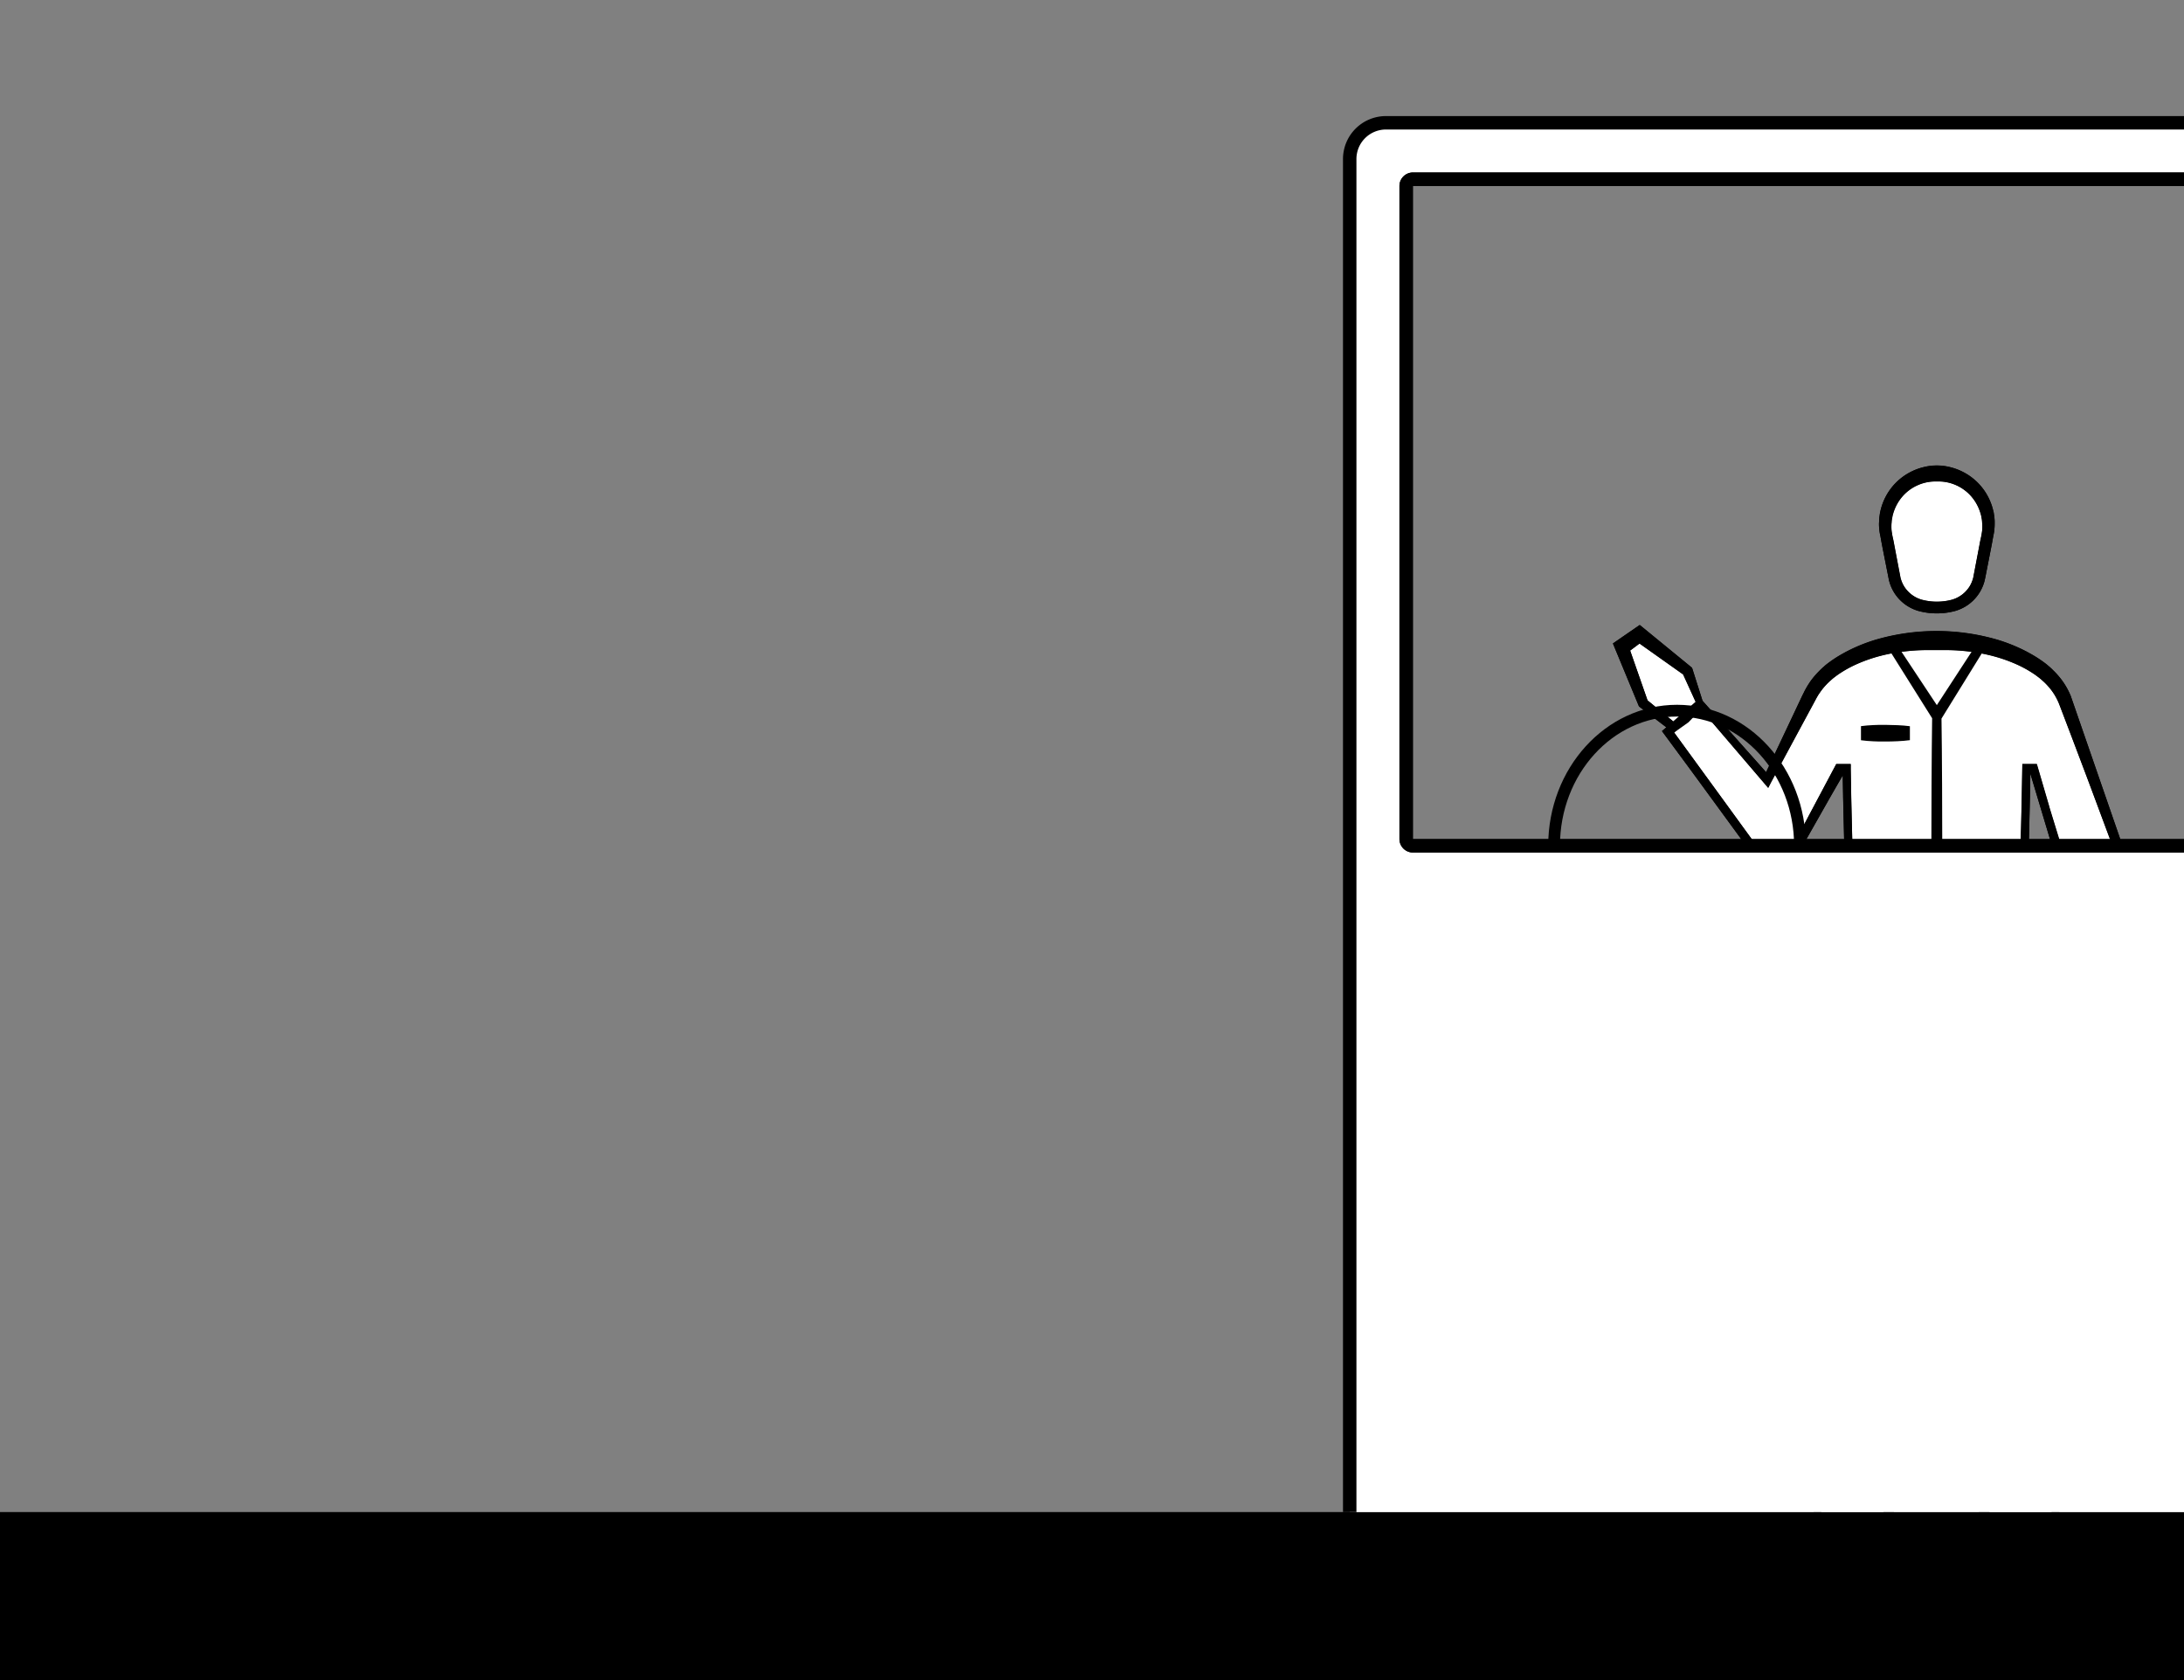 <svg id="Capa_1" data-name="Capa 1" xmlns="http://www.w3.org/2000/svg" viewBox="0 0 1300 1000"><rect x="0" y="0" width="1300" height="1000" fill="#808080" stroke="none"/><defs><style>.cls-1{fill:#fff;}.cls-2,.cls-3{fill:none;stroke:#000;stroke-linejoin:round;}.cls-2{stroke-width:8px;}.cls-3{stroke-width:7px;}</style></defs><title>ticket-office--receive</title><path d="M960.1,383l1.27,3.08,13.89,33.55h0l.36.85.59.45,15.73,12-.87.74h0l-1.77,1.48,1.43,1.94c8.25,11.17,16.5,22.31,24.67,33.52l12.27,16.8,6.15,8.4,3.06,4.19,1.54,2.1.77,1c.28.36.64.79,1,1.14a22,22,0,0,0,1.77,1.71,21.36,21.36,0,0,0,5.7,3.55,23.43,23.43,0,0,0,2.26.81,21.42,21.42,0,0,0,5.72.86,20.29,20.29,0,0,0,5.75-.66,21.54,21.54,0,0,0,10-5.71,21.85,21.85,0,0,0,3.48-4.63l2.56-4.52,7.6-13.4,2.65-4.69c2.79-4.91,5.61-9.79,8.44-14.69l.78-1.35.22,11.92V474l1.19,50.91,0-.13,0,.23v-.1L1087.89,602v.2l-2.3,38.47L1084.43,660l-.29,4.82c-.08,1.6-.11,3.21-.17,4.82l-.3,9.66-1.23,38.61-1.08,38.6-.54,19.31c-.12,3.23-.1,6.44-.15,9.66l-.08,9.65-.38,38.62-.65,77.23v1.69h1.65l2.25,0-6.57,10.81-16,6.05-8.48,3.21c-2.81,1.07-5.66,2.11-8.46,3.23l-2.18.84v17.45h3.43l77.62,0h3.48v-3.47l0-10,0-10,.06-19.84v0l11.27-129.51c.13-1.35.22-2.7.39-4l.5-4,1-8.06,2-16.15,4.1-32.28,7-54.86,7,54.86,4.1,32.28,2,16.15,1,8.06.52,4c.16,1.34.24,2.69.37,4L1179,911v0l.06,19.84,0,10,0,10v3.47h3.48l77.62,0h3.42V936.74l-2.17-.84c-2.81-1.12-5.64-2.16-8.47-3.23l-8.47-3.21-16-6.05-6.57-10.81,2.24,0h1.66v-1.69l-.65-77.23-.38-38.62-.09-9.65c0-3.22,0-6.43-.14-9.66l-.55-19.31-1.08-38.6-1.22-38.61-.31-9.66c-.06-1.61-.08-3.22-.17-4.82l-.28-4.82-1.15-19.29-2.3-38.47V602l-10.35-77.06v0l1.2-50.91v-.54l.23-13.1L1215,482l9.8,32.7-2.56,43.74-2.32,39.67v.09l0,.13,2.33,20.15.07.6.75.87h0l5.46,5.91,13.37,14.51,4.77,5.17,1,1.1,2.19,2.38,15.11-9.78-1.43-2.49h0l-13.28-24.15-3.73-6.77-3-5.56,2,0,1,0,.74,0,.32-1.75,2.78-15.38,1.64-9,4.27-24.4,4.28-24.41,2.14-12.21c.18-1,.35-2,.53-3.07a20.9,20.9,0,0,0,.19-3.54,21.48,21.48,0,0,0-1.35-6.93l.1.31-29.61-85.61a43.82,43.82,0,0,0-6-10.38,46.91,46.91,0,0,0-4-4.49c-.36-.37-.69-.67-1-1l-.51-.5-.57-.53c-.38-.36-.76-.67-1.15-1s-.75-.65-1.14-1a74,74,0,0,0-9.9-6.5c-.67-.38-1.34-.74-2-1.1l-1.28-.65-.21-.11a100.8,100.8,0,0,0-15.76-6.26,129.45,129.45,0,0,0-72.71,0,101.08,101.08,0,0,0-15.75,6.26l-.22.11-1.27.65c-.68.36-1.35.72-2,1.1a73.27,73.27,0,0,0-9.89,6.5c-.39.3-.78.62-1.16,1s-.76.64-1.14,1l-.58.53-.5.5c-.35.33-.69.63-1,1a46.91,46.91,0,0,0-4,4.49,37.29,37.29,0,0,0-2.26,3.22c-.1.13-.19.27-.28.41a.51.51,0,0,0-.09.16c-.25.39-.49.79-.73,1.2s-.41.71-.61,1.07c-.38.67-.8,1.47-1.1,2.12l-1,2L1065,430.53l-13.75,29.07-37.84-42.51-6-18.9-.25-.74-.76-.62-28.09-23h0L976.05,372l-2.54,1.75-10.64,7.34Zm10.25,4.21,5.57-4.17,25.94,18.38,7.94,17.4.17.39.19.2h0L1050,466l2.52,2.95,1.81-3.54h0l2.3-4.27,14.82-27.5,8.57-15.88,1.07-2,.26-.5.24-.41.49-.83c.38-.64.8-1.25,1.23-1.85a.23.23,0,0,1,.07-.1,34.15,34.15,0,0,1,2.13-2.82,40.31,40.31,0,0,1,3.37-3.55c.27-.26.66-.59,1-.88l.49-.46.43-.36.66-.55.2-.14,0,0c.38-.31.79-.62,1.21-.93,1.06-.8,2.18-1.56,3.33-2.29a72.23,72.23,0,0,1,7.23-4,91.26,91.26,0,0,1,15.72-5.7,113.28,113.28,0,0,1,28.18-3.53c.5,0,1,0,1.49,0h7.71q.75,0,1.5,0a113.4,113.4,0,0,1,28.18,3.53,91.15,91.15,0,0,1,15.71,5.7,69.06,69.06,0,0,1,7.23,4c1.15.73,2.29,1.49,3.34,2.29.42.31.83.62,1.21.93v0l.2.14.67.55.43.36.49.46c.33.29.71.62,1,.88a41.84,41.84,0,0,1,3.37,3.55,34.65,34.65,0,0,1,5.16,8.22c.18.37.33.74.48,1.12l.23.57.24.64,1,2.62,2,5.25,4,10.49,7.94,21c.78,2.05,1.56,4.11,2.32,6.17,4.51,12,8.93,24,13.42,36l.1.34a16.47,16.47,0,0,1,1.15,5.09,17.93,17.93,0,0,1-.1,2.64l-.46,3-1.88,12.22-3.76,24.44-1.26,8.17-2.51,16.29-1.49,9.14-2.24,13.84h-6.36l1,2.44.06.14,4,9.6,5.41,12.89,6.21,14.77-3.17,1.9-2.06-2-4.29-4.06-16.8-16-1.79-12.46-.82-5.73.1-1.9,4.4-81.55h0l0-.53-.15-.49L1219.66,480l0-.14-7.35-25.17h-8.62l-.06,3.14-.29,16.77-.39,16.76c-.12,5.59-.31,11.19-.47,16.77l-.5,16.77v.22l0,.32,2.24,19.36,2.09,19.36,2.16,19.36,2.33,19.2,0-.56,0,.69,0-.13,1,19c.33,6.41.67,12.84,1.07,19.24.72,12.84,1.67,25.66,2,38.53l2.91,77.1.75,19.27c.15,3.22.16,6.43.24,9.65l.2,9.65.77,38.58c.48,24.9,1.08,49.78,1.66,74.67l-2.44.1h-3.73l1.58,3.49,6.83,15.19.48,1,1.16.46,30.87,12.43-.82,2.91-63.6-.42-3.62,0h-1.31L1186,927c-.17-2.06-.32-4.13-.43-6.19-.1-1.66-.16-3.32-.23-5l-.08-3.43-.09-1.77-.06-1.09h0l-5.76-63.79-2.77-32.45-1.37-16.23-1.29-16.23c-.12-1.36-.19-2.72-.35-4.06l-.49-4-1-8.08-1.9-16.18-3.68-32.36c-2.35-21.59-4.71-43.17-6.72-64.81l-.28-2.81h-13.71l-.28,2.81c-2,21.64-4.36,43.22-6.72,64.81l-3.67,32.36-1.9,16.18-1,8.08-.48,4c-.16,1.34-.23,2.7-.35,4.06l-1.29,16.23-1.37,16.23L1126,845.77l-5.77,63.79h0l0,1.09-.09,1.77-.08,3.43c-.08,1.66-.13,3.32-.23,5-.11,2.06-.25,4.13-.43,6.19l-.84,16.58h-1.31l-3.63,0-63.6.42-.81-2.91L1080,928.72l1.15-.46.48-1,6.83-15.19,1.57-3.49h-3.73l-2.43-.1c.57-24.89,1.18-49.77,1.65-74.67l.78-38.58.19-9.65c.09-3.22.1-6.43.25-9.65l.74-19.27,2.92-77.1c.34-12.87,1.28-25.69,2-38.53.4-6.4.75-12.83,1.07-19.24l1-19v.13l0-.69,0,.56,2.34-19.2L1099,564.2l2.09-19.36,2.24-19.36,0-.32v-.22l-.5-16.77c-.16-5.58-.34-11.18-.47-16.77l-.4-16.76-.29-16.77,0-3.14H1093l-23.25,43.77,0,.05a16.7,16.7,0,0,1-2.12,2.7,16.43,16.43,0,0,1-7.55,4.43,16.2,16.2,0,0,1-12.17-1.57,16.38,16.38,0,0,1-4-3.22c-.26-.29-.44-.49-.69-.81l0-.07-.71-1-1.53-2.1-3.06-4.2-6.1-8.4-12.23-16.8-23-31.58,1.17-1.06,2.39-2.17-2.54-2.08h0l-16.86-13.81Z"/><path class="cls-1" d="M997.55,430.64l2.54,2.08-2.39,2.17L996.53,436l23,31.58,12.23,16.8,6.1,8.4,3.06,4.2,1.53,2.1.71,1,0,.07c.25.32.43.52.69.81a16.38,16.38,0,0,0,4,3.22,16.2,16.2,0,0,0,12.17,1.57,16.43,16.43,0,0,0,7.55-4.43,16.7,16.7,0,0,0,2.12-2.7l0-.05L1093,454.73h8.62l0,3.14.29,16.77.4,16.76c.13,5.59.31,11.19.47,16.77l.5,16.77v.22l0,.32-2.24,19.36L1099,564.2l-2.16,19.36-2.34,19.2-1,19c-.32,6.41-.67,12.84-1.07,19.24-.72,12.84-1.66,25.66-2,38.53l-2.92,77.1-.74,19.27c-.15,3.22-.16,6.43-.25,9.65l-.19,9.65-.78,38.58c-.47,24.9-1.08,49.78-1.65,74.67l2.43.1h3.73l-1.57,3.49-6.83,15.19-.48,1-1.15.46-30.88,12.43.81,2.91,63.6-.42,3.63,0h1.31l.84-16.58c.18-2.06.32-4.13.43-6.19.1-1.66.15-3.32.23-5l.08-3.43.09-1.77,0-1.09h0l5.77-63.79,2.77-32.45,1.37-16.23,1.29-16.23c.12-1.36.19-2.72.35-4.06l.48-4,1-8.08,1.9-16.18,3.67-32.36c2.36-21.59,4.72-43.17,6.72-64.81l.28-2.81h13.71l.28,2.81c2,21.64,4.37,43.22,6.72,64.81l3.68,32.36,1.9,16.18,1,8.08.49,4c.16,1.34.23,2.7.35,4.06l1.29,16.23,1.37,16.23,2.77,32.45,5.76,63.79h0l.06,1.09.09,1.77.08,3.43c.07,1.66.13,3.32.23,5,.11,2.06.26,4.13.43,6.19l.84,16.58h1.31l3.62,0,63.6.42.82-2.91-30.87-12.43-1.16-.46-.48-1L1216.81,912l-1.58-3.49H1219l2.44-.1c-.58-24.89-1.18-49.77-1.66-74.67L1219,795.2l-.2-9.65c-.08-3.22-.09-6.43-.24-9.65l-.75-19.27-2.91-77.1c-.34-12.87-1.29-25.69-2-38.53-.4-6.4-.74-12.83-1.07-19.24l-1-19-2.33-19.2-2.16-19.36-2.09-19.36L1202,525.48l0-.32v-.22l.5-16.77c.16-5.58.35-11.18.47-16.77l.39-16.76.29-16.77.06-3.14h8.62l7.35,25.17,0,.14,10.3,33.57.15.49,0,.53h0l-4.4,81.55-.1,1.9.82,5.73,1.79,12.46,16.8,16,4.29,4.06,2.06,2,3.17-1.9-6.21-14.77-5.41-12.89-4-9.6-.06-.14-1-2.44h6.36l2.24-13.84,1.49-9.14,2.51-16.29,1.26-8.17,3.76-24.44,1.88-12.22.46-3a17.93,17.93,0,0,0,.1-2.64,16.47,16.47,0,0,0-1.15-5.09l-.1-.34c-4.49-12-8.91-24-13.42-36-.76-2.06-1.54-4.12-2.32-6.17l-7.94-21-4-10.49-2-5.25-1-2.62-.24-.64-.23-.57c-.15-.38-.3-.75-.48-1.12a34.65,34.65,0,0,0-5.16-8.22,41.84,41.84,0,0,0-3.37-3.55c-.28-.26-.66-.59-1-.88l-.49-.46-.43-.36-.67-.55-.2-.14v0c-.38-.31-.79-.62-1.21-.93-1-.8-2.19-1.56-3.34-2.29a69.06,69.06,0,0,0-7.23-4,91.15,91.15,0,0,0-15.71-5.7,113.4,113.4,0,0,0-28.18-3.53q-.75,0-1.5,0h-7.71c-.49,0-1,0-1.49,0a113.28,113.28,0,0,0-28.18,3.53,91.26,91.26,0,0,0-15.72,5.7,72.23,72.23,0,0,0-7.23,4c-1.15.73-2.27,1.49-3.33,2.29-.42.31-.83.62-1.21.93l0,0-.2.14-.66.55-.43.36-.49.46c-.33.29-.72.62-1,.88a40.31,40.31,0,0,0-3.37,3.55,34.15,34.15,0,0,0-2.13,2.82.23.23,0,0,0-.07.1c-.43.6-.85,1.21-1.23,1.85l-.49.83-.24.41-.26.5-1.07,2-8.57,15.88-14.82,27.5-2.3,4.27h0l-1.81,3.54L1050,466l-39.79-46.57h0l-.19-.2-.17-.39-7.94-17.4-25.94-18.38-5.57,4.17,10.33,29.61,16.86,13.81Z"/><path d="M1118.45,311.87a34.09,34.09,0,0,0,.24,3.88c.09.69.18,1.31.29,1.91l.38,1.81c.6,3.52,1.31,7.11,2,10.58l3.07,15.47.22.79A25.12,25.12,0,0,0,1135.87,361a25.94,25.94,0,0,0,5.71,2.54c1.1.33,2.08.54,3,.72s1.9.36,2.9.49a43,43,0,0,0,10.79,0c1-.13,2-.29,2.91-.49s1.88-.39,3-.72a26.23,26.23,0,0,0,5.72-2.54,25.34,25.34,0,0,0,8.76-8.88,25.71,25.71,0,0,0,2.46-5.78l.2-.75.47-2.2,2.61-13.27c.68-3.48,1.4-7.09,2-10.64l.37-1.79c.1-.6.19-1.22.28-1.91a31.83,31.83,0,0,0,.24-3.85c0-.43,0-.83,0-1.24,0-.85-.06-1.73-.15-2.6l-.4-2.85c0-.23-.1-.46-.16-.68l-.07-.28a35.12,35.12,0,0,0-6.54-13.89,34.54,34.54,0,0,0-12-9.7,33.63,33.63,0,0,0-30.14,0,34.35,34.35,0,0,0-12,9.7,35,35,0,0,0-6.55,13.9l-.07.27c-.06.22-.11.45-.15.68l-.4,2.85c-.09.87-.12,1.75-.15,2.6C1118.48,311.07,1118.47,311.47,1118.45,311.87Zm7.36.06c0-.36.07-.77.1-1.18.06-.63.1-1.23.2-1.83l.43-2.25c0-.13.07-.27.11-.41a2.76,2.76,0,0,0,.08-.27,27.13,27.13,0,0,1,5.54-10.45,26.14,26.14,0,0,1,19.24-9H1153l1.42,0a25.53,25.53,0,0,1,9.62,2.14,25.84,25.84,0,0,1,9.36,6.86A26.88,26.88,0,0,1,1179,306c0,.1.07.19.1.28s.08.28.11.42l.43,2.27c.09.57.14,1.17.19,1.8,0,.41.06.82.11,1.23a27.86,27.86,0,0,1-.05,3c0,.5-.09,1-.16,1.51l-.24,1.57c-.15.87-.35,1.76-.54,2.62s-.39,1.8-.54,2.71l-3.91,20.5-.15.51a18.42,18.42,0,0,1-1.74,4.19,18.31,18.31,0,0,1-10.5,8.25c-.78.23-1.68.43-2.3.55s-1.55.29-2.44.41a36.14,36.14,0,0,1-9,0c-.87-.12-1.67-.25-2.43-.41s-1.52-.32-2.29-.55a18.31,18.31,0,0,1-10.5-8.25,19,19,0,0,1-1.75-4.18l-.16-.56-3.89-20.47c-.15-.9-.35-1.82-.54-2.7s-.39-1.74-.54-2.62l-.25-1.58c-.06-.49-.12-1-.16-1.5A28.51,28.51,0,0,1,1125.81,311.93Z"/><path class="cls-1" d="M1125.85,315c0,.5.1,1,.16,1.5l.25,1.58c.15.88.34,1.77.54,2.62s.39,1.8.54,2.7l3.89,20.47.16.56a19,19,0,0,0,1.75,4.18,18.31,18.31,0,0,0,10.5,8.25c.77.23,1.67.43,2.29.55s1.56.29,2.43.41a36.14,36.14,0,0,0,9,0c.89-.12,1.68-.25,2.44-.41s1.52-.32,2.3-.55a18.31,18.31,0,0,0,10.5-8.25,18.42,18.42,0,0,0,1.74-4.19l.15-.51,3.91-20.5c.15-.91.35-1.83.54-2.71s.39-1.75.54-2.62l.24-1.57c.07-.5.12-1,.16-1.51a27.86,27.86,0,0,0,.05-3c-.05-.41-.08-.82-.11-1.23,0-.63-.1-1.23-.19-1.8l-.43-2.27c0-.14-.08-.28-.11-.42s-.07-.18-.1-.28a26.88,26.88,0,0,0-5.53-10.44,25.84,25.84,0,0,0-9.36-6.86,25.53,25.53,0,0,0-9.62-2.14l-1.42,0h-1.53a26.14,26.14,0,0,0-19.24,9,27.13,27.13,0,0,0-5.54,10.45,2.76,2.76,0,0,1-.08.27c0,.14-.08.28-.11.41l-.43,2.25c-.1.6-.14,1.2-.2,1.83,0,.41-.06.82-.1,1.18A28.51,28.51,0,0,0,1125.85,315Z"/><path d="M1136.84,432.25c-2.43-.33-4.86-.5-7.28-.61s-4.86-.17-7.28-.19l-3.64,0c-1.22,0-2.43.06-3.64.13-2.43.12-4.86.29-7.28.63v8.39c2.42.34,4.85.51,7.28.63,1.21.07,2.42.09,3.64.13l3.64,0c2.42,0,4.85-.06,7.28-.18s4.85-.29,7.28-.62Z"/><path d="M960.06,383l1.27,3.07,13.89,33.57h0l.36.85.59.44,15.69,12,0,0-.87.73h0l-.87.73-.9.75,1.43,1.94c8.25,11.17,16.5,22.31,24.67,33.53l12.28,16.8,6.14,8.4,3.07,4.2,1.54,2.1.77,1c.27.36.64.79,1,1.14a20.53,20.53,0,0,0,1.77,1.72,21.48,21.48,0,0,0,5.71,3.54,17.87,17.87,0,0,0,2.26.81,20.89,20.89,0,0,0,5.71.86,20,20,0,0,0,5.76-.65,21.71,21.71,0,0,0,10-5.71,22.17,22.17,0,0,0,3.48-4.64l2.56-4.52,7.6-13.41,2.65-4.68c2.79-4.92,5.62-9.8,8.45-14.7l.78-1.35.21,11.93v.54l1.19,50.91v0l-10.35,77.1h0v.19l-2.3,38.47-1.15,19.3-.29,4.82c-.08,1.6-.1,3.21-.17,4.82l-.29,9.66L1082.43,718l-1.08,38.61-.54,19.31c-.12,3.23-.1,6.44-.15,9.66l-.08,9.66-.38,38.62-.65,77.27v1.69h1.66l2.24,0-6.57,10.81-16.05,6.06-8.47,3.21c-2.82,1.07-5.67,2.12-8.47,3.22l-2.18.85v17.45h3.43l77.65,0h3.48V951l0-10,0-10,.06-19.84,0,.16,0-.27v.11l11.27-129.56c.13-1.35.22-2.7.38-4l.51-4.05,1-8.07,2.06-16.14,4.1-32.3,7-54.88,7,54.88,4.11,32.3,2,16.14,1,8.07.5,4.05c.17,1.34.26,2.69.39,4L1179,911.17v0l.06,19.84,0,10,0,10v3.47h3.48l77.64,0h3.42V936.93l-2.18-.85c-2.81-1.1-5.64-2.15-8.47-3.22l-8.48-3.21-16-6.06-6.57-10.81,2.24,0h1.66v-1.69l-.65-77.27-.38-38.62-.08-9.66c-.05-3.22,0-6.43-.15-9.66l-.54-19.31L1222.89,718l-1.23-38.63-.31-9.66c-.06-1.61-.08-3.22-.16-4.82l-.29-4.82-1.15-19.3-2.3-38.47v-.19h0L1207.09,525v0l1.19-50.91v-.54l.23-13.1,6.5,21.63,9.81,32.72-2.57,43.74-2.32,39.69h0v.08l0,.13h0l2.34,20.14.07.61.75.87h0l5.46,5.92L1242,640.5l4.77,5.18,1,1.09,2.19,2.38,15.11-9.78-1.43-2.49h0l-13.28-24.16-3.73-6.77-3-5.48,0-.07,2,0,1,0h.74l.31-1.75,2.79-15.39,1.64-9,4.27-24.41,4.29-24.41,2.14-12.21c.16-1,.35-2,.52-3.07a21.31,21.31,0,0,0-1.16-10.48l.1.31-29.62-85.63a43.62,43.62,0,0,0-6-10.38,49.78,49.78,0,0,0-4-4.5c-.36-.36-.7-.67-1-1l-.52-.5-.57-.52c-.38-.36-.76-.68-1.14-1s-.77-.64-1.15-.94a73.21,73.21,0,0,0-9.91-6.51l-2-1.1c-.42-.22-.85-.44-1.28-.64a1.57,1.57,0,0,0-.21-.12,99.63,99.63,0,0,0-15.76-6.26,129.31,129.31,0,0,0-72.74,0,99.63,99.63,0,0,0-15.76,6.26l-.21.12c-.43.2-.86.42-1.28.64l-2,1.1a73.11,73.11,0,0,0-9.9,6.51c-.38.3-.76.61-1.15.94s-.76.65-1.14,1l-.57.52-.52.5c-.34.33-.68.64-1,1a48.28,48.28,0,0,0-4,4.5,37.14,37.14,0,0,0-2.26,3.21l-.28.42a.51.51,0,0,0-.09.16c-.25.39-.49.78-.73,1.19l-.61,1.07c-.38.69-.8,1.48-1.1,2.13l-1,2L1065,430.57l-13.75,29.07-37.85-42.52-6-18.9-.25-.73-.76-.63-28.1-23h0L976,372l-2.54,1.74-10.65,7.35ZM1173.54,388l-20.66,31.7-21-31.71a119.87,119.87,0,0,1,15.4-1.05H1158A120.1,120.1,0,0,1,1173.54,388Zm52.4,212.52h13.46l3.51,8.37,5.42,12.89,6.21,14.77-3.17,1.9-2.06-2-4.29-4.08-16.81-16-1.78-12.46Zm-15.87-3.81c-11.72-.74-44.37-2.69-54.44-3.3l.23-19.17.14-21.37.12-42.74-.12-42.74-.14-21.37-.21-18.31,23.94-38.72q3.33.63,6.61,1.5a90.4,90.4,0,0,1,15.72,5.69,68.32,68.32,0,0,1,7.23,4c1.15.73,2.29,1.48,3.34,2.29.42.31.83.61,1.21.92v0l.2.15c.24.19.47.37.67.55l.43.36.49.45c.33.29.71.62,1,.89a39,39,0,0,1,3.37,3.55,35,35,0,0,1,5.16,8.22c.18.37.33.74.48,1.11l.23.58.25.63,1,2.62,2,5.25,4,10.51,7.94,21q1.17,3.08,2.32,6.17c4.5,12,8.93,24,13.42,36l.1.33a16.31,16.31,0,0,1,1.14,5.09,16.65,16.65,0,0,1-.09,2.64l-.45,3-1.89,12.22-3.76,24.46-1.26,8.17-2.51,16.29-1.49,9.15-2,12.36-10.53-1.08-8,.8,4.33-80.19h0l0-.54-.15-.48-10.3-33.59,0-.14-7.36-25.17h-8.62l-.05,3.14-.29,16.78-.39,16.77c-.13,5.58-.32,11.18-.48,16.77L1202,525v.22l0,.33,2.24,19.35,2.1,19.37,2.16,19.37ZM1185.2,911.82l31.44,0,.19.42,6.84,15.19.48,1,1.15.47,30.89,12.43-.81,2.91-63.63-.42-3.62,0h-1.31l-.84-16.58c-.17-2.07-.32-4.13-.43-6.19-.1-1.66-.16-3.32-.23-5l-.08-3.44Zm-96.71.4.19-.42,31.44,0,0,.79-.08,3.44c-.07,1.66-.13,3.32-.23,5-.11,2.06-.26,4.12-.43,6.19l-.84,16.58h-1.31l-3.63,0-63.62.42-.81-2.91L1080,928.91l1.15-.47.48-1Zm5.91-307.66,116.51,0,.91,17.32c.33,6.41.67,12.84,1.07,19.25.72,12.84,1.67,25.67,2,38.53l2.91,77.12.75,19.29c.15,3.21.16,6.43.24,9.65l.2,9.64.77,38.61c.45,23.77,1,47.55,1.58,71.31l-18.38-1-18.28,1-5.37-59.32-2.76-32.46-1.38-16.24L1173.9,781c-.12-1.35-.19-2.72-.36-4.06l-.48-4-1-8.09-1.91-16.18-3.67-32.37c-2.36-21.6-4.72-43.19-6.73-64.83l-.27-2.82h-2.89l-4,0-4,0h-2.89l-.28,2.82c-2,21.64-4.36,43.23-6.72,64.83l-3.68,32.37-1.9,16.18-1,8.09-.49,4c-.16,1.34-.23,2.71-.34,4.06l-1.3,16.24-1.37,16.24L1126,845.94l-5.37,59.29-17.75-1L1084,905.3c.56-23.78,1.14-47.57,1.58-71.35l.78-38.61.2-9.64c.08-3.22.09-6.44.24-9.65l.75-19.29,2.92-77.12c.33-12.86,1.28-25.69,2-38.53.39-6.41.74-12.84,1.07-19.25ZM996.52,436l8.59-6.13,7.34-7.7L1049.94,466l2.51,2.95,1.82-3.53h0l2.3-4.27,14.83-27.51,8.57-15.88,1.07-2,.27-.49.23-.42c.16-.26.32-.54.49-.83.38-.63.8-1.24,1.23-1.84,0,0,0-.07.07-.11a34,34,0,0,1,2.13-2.81,40.36,40.36,0,0,1,3.36-3.55c.29-.27.67-.6,1-.89l.5-.45.42-.36c.2-.18.43-.36.67-.55l.2-.15v0c.38-.31.79-.61,1.21-.92,1.06-.81,2.19-1.56,3.34-2.29a67.34,67.34,0,0,1,7.23-4,90.4,90.4,0,0,1,15.72-5.69c2.22-.59,4.47-1.09,6.73-1.52l24.24,38.62-.21,18.43-.14,21.37-.12,42.74.12,42.74.14,21.37.22,19.15-54.85,3.34,1.58-13,2.16-19.37,2.1-19.37,2.23-19.35,0-.33V525l-.5-16.77c-.16-5.59-.36-11.19-.47-16.77l-.4-16.77-.29-16.78,0-3.14H1093l-23.26,43.77,0,.06a16.82,16.82,0,0,1-2.12,2.7,16.48,16.48,0,0,1-7.55,4.43,16.23,16.23,0,0,1-12.19-1.57,16.28,16.28,0,0,1-4-3.22c-.26-.29-.44-.49-.69-.81l-.05-.07-.71-1-1.53-2.1-3.06-4.19-6.11-8.41-12.22-16.81Zm-26.21-48.76,5.57-4.17,25.94,18.38,7.43,16.28-13.32,11.64-15.29-12.51Z"/><path d="M1118.45,311.88a36.21,36.21,0,0,0,.24,3.87c.09.7.18,1.32.29,1.91l.38,1.82c.61,3.52,1.32,7.11,2,10.58l3.06,15.48.23.79a24.83,24.83,0,0,0,2.46,5.78,25.17,25.17,0,0,0,8.76,8.88,25.48,25.48,0,0,0,5.71,2.54c1.1.33,2.08.55,3,.73s1.91.35,2.91.48a43,43,0,0,0,10.79,0c1-.13,2-.3,2.91-.48s1.88-.4,3-.73a25.48,25.48,0,0,0,5.71-2.54,25.17,25.17,0,0,0,8.76-8.88,24.83,24.83,0,0,0,2.46-5.78l.21-.75.47-2.2,2.6-13.28c.69-3.48,1.41-7.08,2-10.64l.36-1.79c.11-.6.21-1.22.29-1.91a34.05,34.05,0,0,0,.25-3.85c0-.44,0-.84,0-1.24,0-.85-.06-1.73-.15-2.61l-.4-2.84c0-.24-.1-.46-.15-.69l-.08-.28A34.78,34.78,0,0,0,1160.62,278a31.45,31.45,0,0,0-15.5,0,34.64,34.64,0,0,0-25.85,26.26l-.07.28c-.06.22-.11.45-.15.67l-.4,2.85c-.09.88-.12,1.76-.15,2.61C1118.48,311.07,1118.47,311.48,1118.45,311.88Zm45.64-23.2a25.9,25.9,0,0,1,9.37,6.87A27.09,27.09,0,0,1,1179,306c0,.09,0,.18.08.28a2.58,2.58,0,0,1,.12.42l.43,2.26c.09.58.14,1.18.19,1.81,0,.41.06.82.11,1.22a27.78,27.78,0,0,1,0,3c0,.51-.09,1-.16,1.52l-.25,1.56c-.14.88-.34,1.77-.53,2.63s-.39,1.79-.55,2.71l-3.9,20.51-.15.51a18,18,0,0,1-1.75,4.19,18.31,18.31,0,0,1-10.5,8.25c-.78.23-1.68.43-2.29.56s-1.56.28-2.44.4a35,35,0,0,1-9,0c-.87-.12-1.67-.25-2.43-.41s-1.52-.32-2.3-.55a18.31,18.31,0,0,1-10.49-8.26,17.86,17.86,0,0,1-1.75-4.17l-.16-.57-3.9-20.47c-.15-.9-.35-1.82-.54-2.7s-.39-1.75-.54-2.62l-.25-1.58c-.06-.49-.12-1-.15-1.51a28.4,28.4,0,0,1,0-3c0-.36.08-.77.11-1.18,0-.63.1-1.23.19-1.83l.43-2.25a2.77,2.77,0,0,1,.12-.41c0-.1,0-.19.08-.28a27.09,27.09,0,0,1,5.54-10.44,25.9,25.9,0,0,1,9.37-6.87,25.45,25.45,0,0,1,9.87-2.14h1.53l1.42,0A25.73,25.73,0,0,1,1164.09,288.68Z"/><polygon points="1243.55 600.39 1243.59 600.46 1246.93 600.46 1246.55 600.45 1245.59 600.43 1243.55 600.39"/><polygon points="990.16 434.43 990.17 434.44 991.04 433.71 991.04 433.7 991.91 432.97 991.86 432.94 990.16 434.43"/><rect y="900" width="1300" height="100"/><path class="cls-1" d="M837,110.7V499.37a4.06,4.06,0,0,0,4,4.06h459V900H803.4V94.65A21.56,21.56,0,0,1,825,73.09h475v33.56H841A4.05,4.05,0,0,0,837,110.7Z"/><path class="cls-2" d="M1300,73.09H825A21.56,21.56,0,0,0,803.4,94.65V900"/><path class="cls-2" d="M1300,503.43H841a4.05,4.05,0,0,1-4-4.06V110.7a4.05,4.05,0,0,1,4-4.06h459"/><path class="cls-2" d="M1300,503.43H841a4.06,4.06,0,0,1-4-4.06V110.7a4.05,4.05,0,0,1,4-4h459"/><path class="cls-3" d="M925.05,503.43c0-44.42,32.77-80.43,73.19-80.43s73.18,36,73.18,80.43"/></svg>